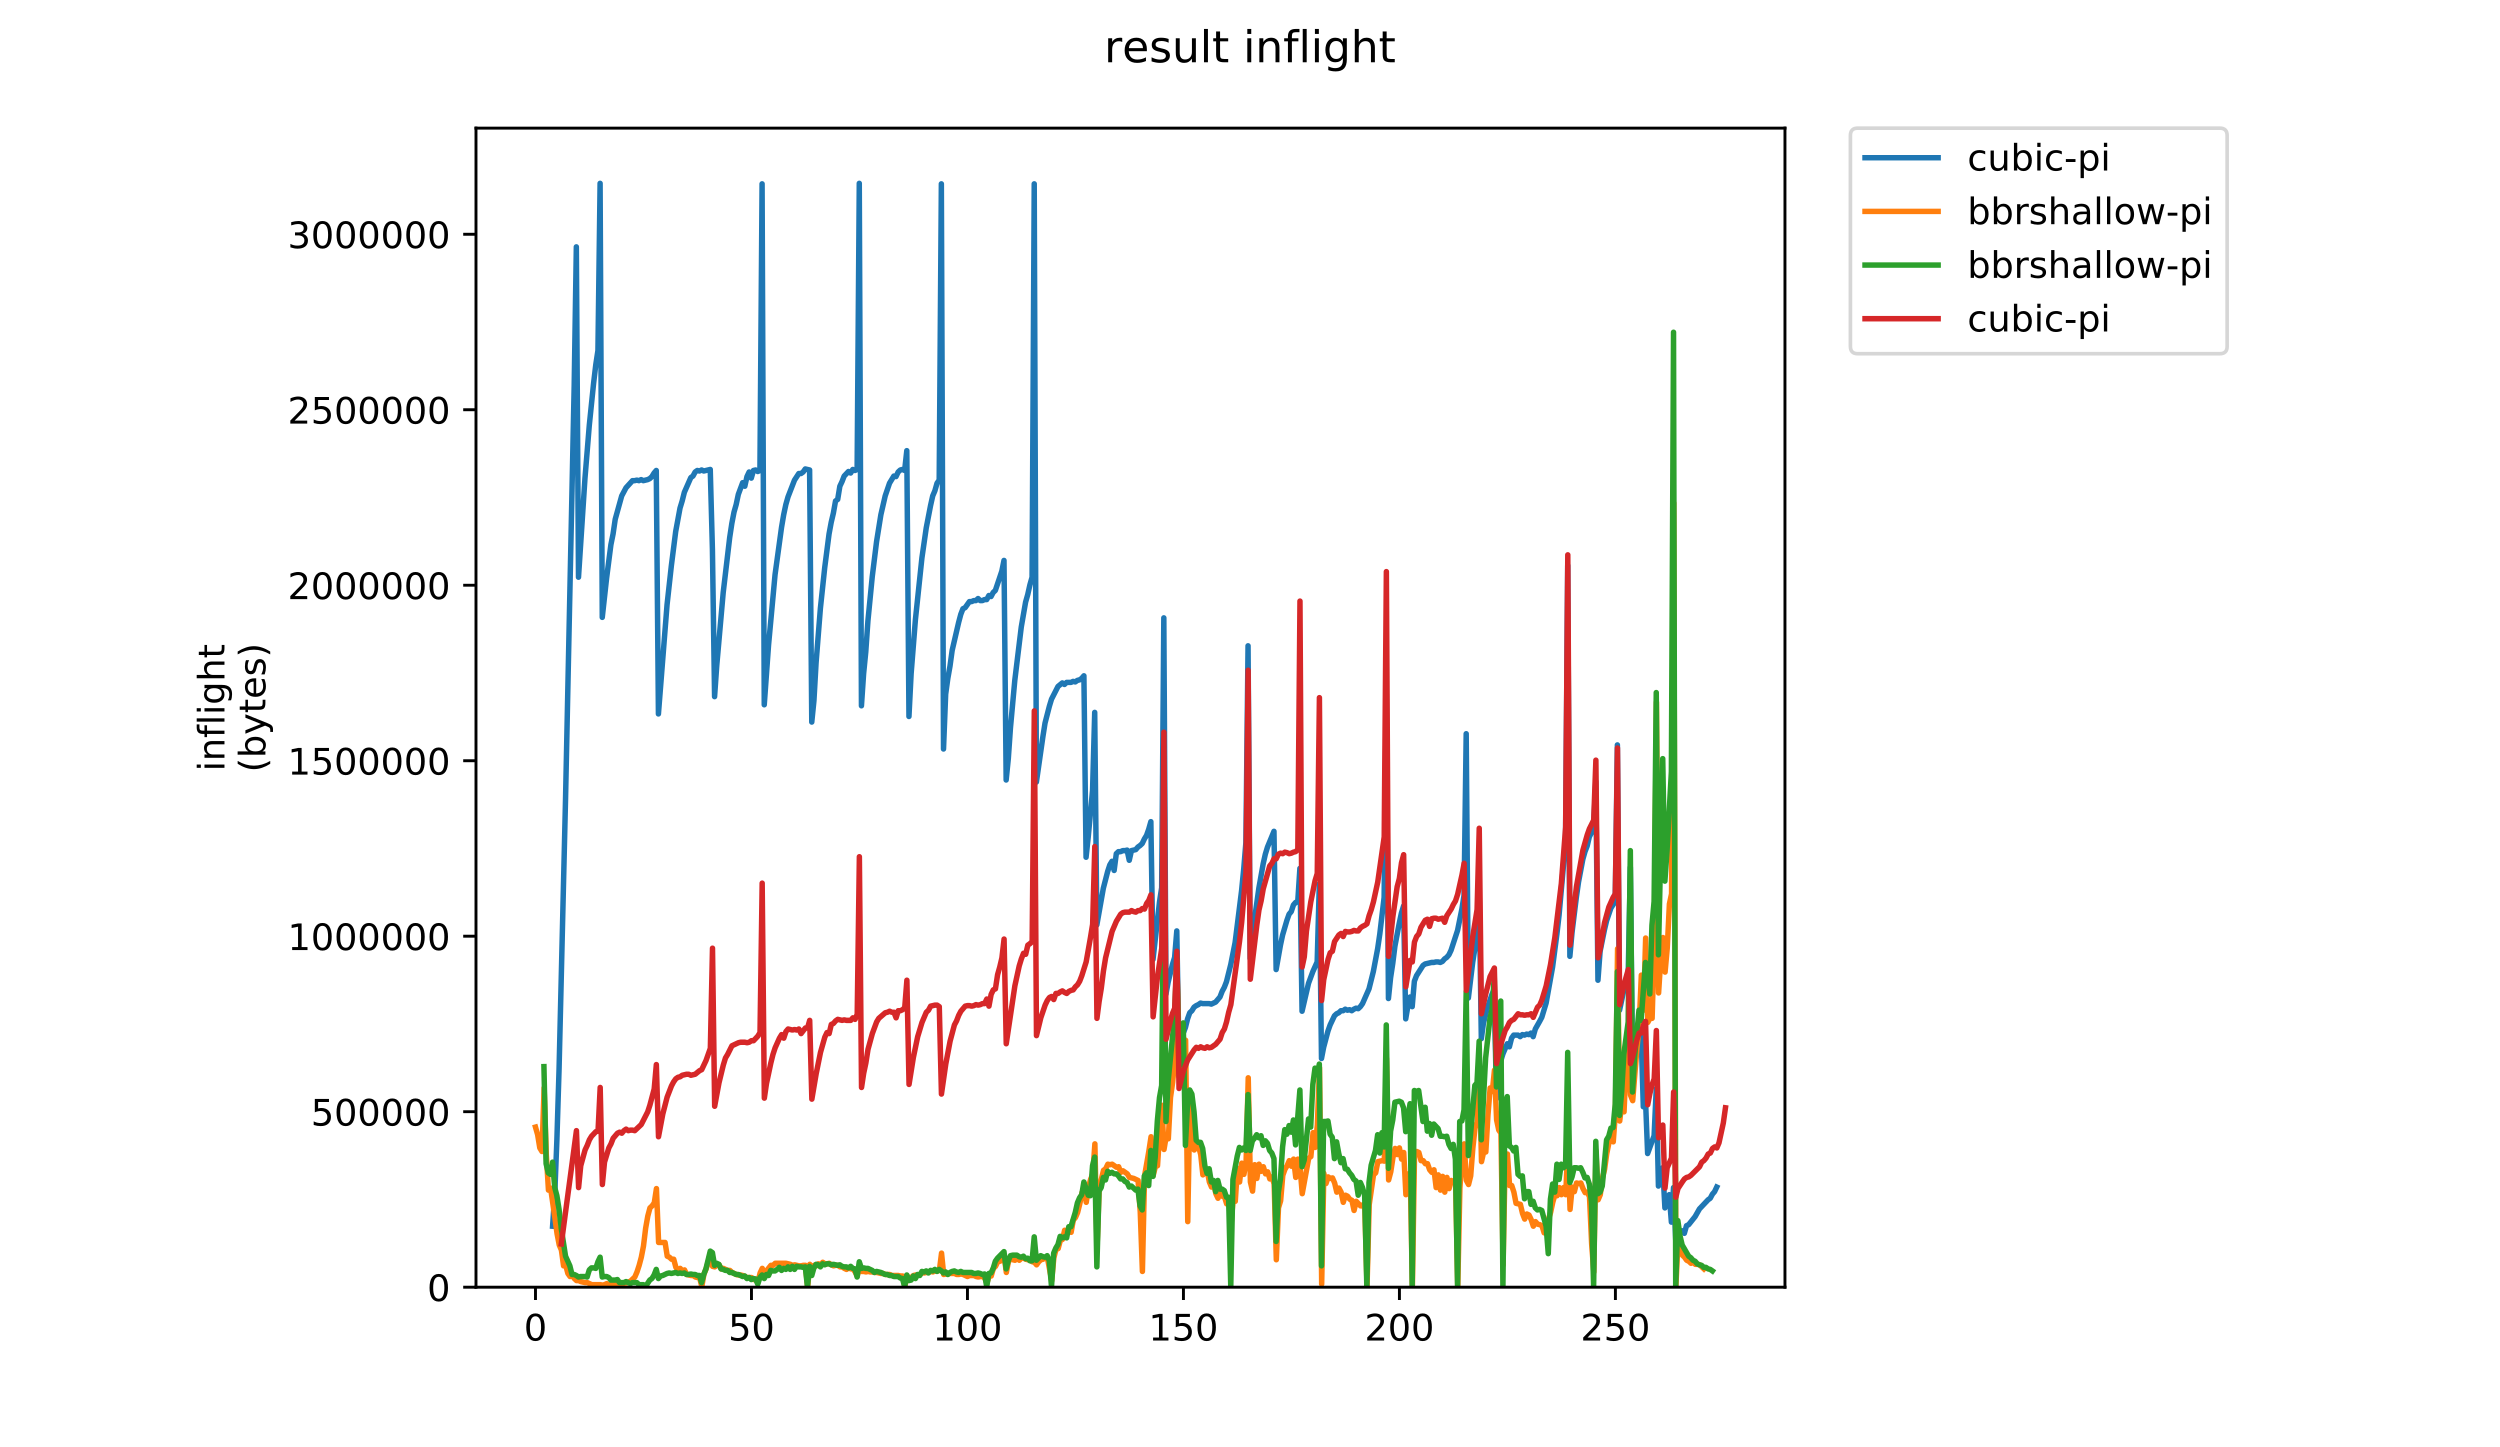 <?xml version="1.0" encoding="utf-8" standalone="no"?>
<!DOCTYPE svg PUBLIC "-//W3C//DTD SVG 1.1//EN"
  "http://www.w3.org/Graphics/SVG/1.1/DTD/svg11.dtd">
<!-- Created with matplotlib (https://matplotlib.org/) -->
<svg height="396pt" version="1.1" viewBox="0 0 684 396" width="684pt" xmlns="http://www.w3.org/2000/svg" xmlns:xlink="http://www.w3.org/1999/xlink">
 <defs>
  <style type="text/css">
*{stroke-linecap:butt;stroke-linejoin:round;}
  </style>
 </defs>
 <g id="figure_1">
  <g id="patch_1">
   <path d="M 0 396 
L 684 396 
L 684 0 
L 0 0 
z
" style="fill:#ffffff;"/>
  </g>
  <g id="axes_1">
   <g id="patch_2">
    <path d="M 130.23 352.174 
L 488.365 352.174 
L 488.365 35.062 
L 130.23 35.062 
z
" style="fill:#ffffff;"/>
   </g>
   <g id="matplotlib.axis_1">
    <g id="xtick_1">
     <g id="line2d_1">
      <defs>
       <path d="M 0 0 
L 0 3.5 
" id="mf04977cebd" style="stroke:#000000;stroke-width:0.8;"/>
      </defs>
      <g>
       <use style="stroke:#000000;stroke-width:0.8;" x="146.509" xlink:href="#mf04977cebd" y="352.174"/>
      </g>
     </g>
     <g id="text_1">
      <!-- 0 -->
      <defs>
       <path d="M 31.781 66.406 
Q 24.172 66.406 20.328 58.906 
Q 16.5 51.422 16.5 36.375 
Q 16.5 21.391 20.328 13.891 
Q 24.172 6.391 31.781 6.391 
Q 39.453 6.391 43.281 13.891 
Q 47.125 21.391 47.125 36.375 
Q 47.125 51.422 43.281 58.906 
Q 39.453 66.406 31.781 66.406 
z
M 31.781 74.219 
Q 44.047 74.219 50.516 64.516 
Q 56.984 54.828 56.984 36.375 
Q 56.984 17.969 50.516 8.266 
Q 44.047 -1.422 31.781 -1.422 
Q 19.531 -1.422 13.062 8.266 
Q 6.594 17.969 6.594 36.375 
Q 6.594 54.828 13.062 64.516 
Q 19.531 74.219 31.781 74.219 
z
" id="DejaVuSans-48"/>
      </defs>
      <g transform="translate(143.328 366.773)scale(0.1 -0.1)">
       <use xlink:href="#DejaVuSans-48"/>
      </g>
     </g>
    </g>
    <g id="xtick_2">
     <g id="line2d_2">
      <g>
       <use style="stroke:#000000;stroke-width:0.8;" x="205.602" xlink:href="#mf04977cebd" y="352.174"/>
      </g>
     </g>
     <g id="text_2">
      <!-- 50 -->
      <defs>
       <path d="M 10.797 72.906 
L 49.516 72.906 
L 49.516 64.594 
L 19.828 64.594 
L 19.828 46.734 
Q 21.969 47.469 24.109 47.828 
Q 26.266 48.188 28.422 48.188 
Q 40.625 48.188 47.75 41.5 
Q 54.891 34.812 54.891 23.391 
Q 54.891 11.625 47.562 5.094 
Q 40.234 -1.422 26.906 -1.422 
Q 22.312 -1.422 17.547 -0.641 
Q 12.797 0.141 7.719 1.703 
L 7.719 11.625 
Q 12.109 9.234 16.797 8.062 
Q 21.484 6.891 26.703 6.891 
Q 35.156 6.891 40.078 11.328 
Q 45.016 15.766 45.016 23.391 
Q 45.016 31 40.078 35.438 
Q 35.156 39.891 26.703 39.891 
Q 22.75 39.891 18.812 39.016 
Q 14.891 38.141 10.797 36.281 
z
" id="DejaVuSans-53"/>
      </defs>
      <g transform="translate(199.24 366.773)scale(0.1 -0.1)">
       <use xlink:href="#DejaVuSans-53"/>
       <use x="63.623" xlink:href="#DejaVuSans-48"/>
      </g>
     </g>
    </g>
    <g id="xtick_3">
     <g id="line2d_3">
      <g>
       <use style="stroke:#000000;stroke-width:0.8;" x="264.695" xlink:href="#mf04977cebd" y="352.174"/>
      </g>
     </g>
     <g id="text_3">
      <!-- 100 -->
      <defs>
       <path d="M 12.406 8.297 
L 28.516 8.297 
L 28.516 63.922 
L 10.984 60.406 
L 10.984 69.391 
L 28.422 72.906 
L 38.281 72.906 
L 38.281 8.297 
L 54.391 8.297 
L 54.391 0 
L 12.406 0 
z
" id="DejaVuSans-49"/>
      </defs>
      <g transform="translate(255.152 366.773)scale(0.1 -0.1)">
       <use xlink:href="#DejaVuSans-49"/>
       <use x="63.623" xlink:href="#DejaVuSans-48"/>
       <use x="127.246" xlink:href="#DejaVuSans-48"/>
      </g>
     </g>
    </g>
    <g id="xtick_4">
     <g id="line2d_4">
      <g>
       <use style="stroke:#000000;stroke-width:0.8;" x="323.789" xlink:href="#mf04977cebd" y="352.174"/>
      </g>
     </g>
     <g id="text_4">
      <!-- 150 -->
      <g transform="translate(314.245 366.773)scale(0.1 -0.1)">
       <use xlink:href="#DejaVuSans-49"/>
       <use x="63.623" xlink:href="#DejaVuSans-53"/>
       <use x="127.246" xlink:href="#DejaVuSans-48"/>
      </g>
     </g>
    </g>
    <g id="xtick_5">
     <g id="line2d_5">
      <g>
       <use style="stroke:#000000;stroke-width:0.8;" x="382.882" xlink:href="#mf04977cebd" y="352.174"/>
      </g>
     </g>
     <g id="text_5">
      <!-- 200 -->
      <defs>
       <path d="M 19.188 8.297 
L 53.609 8.297 
L 53.609 0 
L 7.328 0 
L 7.328 8.297 
Q 12.938 14.109 22.625 23.891 
Q 32.328 33.688 34.812 36.531 
Q 39.547 41.844 41.422 45.531 
Q 43.312 49.219 43.312 52.781 
Q 43.312 58.594 39.234 62.25 
Q 35.156 65.922 28.609 65.922 
Q 23.969 65.922 18.812 64.312 
Q 13.672 62.703 7.812 59.422 
L 7.812 69.391 
Q 13.766 71.781 18.938 73 
Q 24.125 74.219 28.422 74.219 
Q 39.75 74.219 46.484 68.547 
Q 53.219 62.891 53.219 53.422 
Q 53.219 48.922 51.531 44.891 
Q 49.859 40.875 45.406 35.406 
Q 44.188 33.984 37.641 27.219 
Q 31.109 20.453 19.188 8.297 
z
" id="DejaVuSans-50"/>
      </defs>
      <g transform="translate(373.338 366.773)scale(0.1 -0.1)">
       <use xlink:href="#DejaVuSans-50"/>
       <use x="63.623" xlink:href="#DejaVuSans-48"/>
       <use x="127.246" xlink:href="#DejaVuSans-48"/>
      </g>
     </g>
    </g>
    <g id="xtick_6">
     <g id="line2d_6">
      <g>
       <use style="stroke:#000000;stroke-width:0.8;" x="441.975" xlink:href="#mf04977cebd" y="352.174"/>
      </g>
     </g>
     <g id="text_6">
      <!-- 250 -->
      <g transform="translate(432.431 366.773)scale(0.1 -0.1)">
       <use xlink:href="#DejaVuSans-50"/>
       <use x="63.623" xlink:href="#DejaVuSans-53"/>
       <use x="127.246" xlink:href="#DejaVuSans-48"/>
      </g>
     </g>
    </g>
   </g>
   <g id="matplotlib.axis_2">
    <g id="ytick_1">
     <g id="line2d_7">
      <defs>
       <path d="M 0 0 
L -3.5 0 
" id="m990b696a05" style="stroke:#000000;stroke-width:0.8;"/>
      </defs>
      <g>
       <use style="stroke:#000000;stroke-width:0.8;" x="130.23" xlink:href="#m990b696a05" y="352.174"/>
      </g>
     </g>
     <g id="text_7">
      <!-- 0 -->
      <g transform="translate(116.868 355.973)scale(0.1 -0.1)">
       <use xlink:href="#DejaVuSans-48"/>
      </g>
     </g>
    </g>
    <g id="ytick_2">
     <g id="line2d_8">
      <g>
       <use style="stroke:#000000;stroke-width:0.8;" x="130.23" xlink:href="#m990b696a05" y="304.161"/>
      </g>
     </g>
     <g id="text_8">
      <!-- 500000 -->
      <g transform="translate(85.055 307.96)scale(0.1 -0.1)">
       <use xlink:href="#DejaVuSans-53"/>
       <use x="63.623" xlink:href="#DejaVuSans-48"/>
       <use x="127.246" xlink:href="#DejaVuSans-48"/>
       <use x="190.869" xlink:href="#DejaVuSans-48"/>
       <use x="254.492" xlink:href="#DejaVuSans-48"/>
       <use x="318.115" xlink:href="#DejaVuSans-48"/>
      </g>
     </g>
    </g>
    <g id="ytick_3">
     <g id="line2d_9">
      <g>
       <use style="stroke:#000000;stroke-width:0.8;" x="130.23" xlink:href="#m990b696a05" y="256.147"/>
      </g>
     </g>
     <g id="text_9">
      <!-- 1000000 -->
      <g transform="translate(78.693 259.946)scale(0.1 -0.1)">
       <use xlink:href="#DejaVuSans-49"/>
       <use x="63.623" xlink:href="#DejaVuSans-48"/>
       <use x="127.246" xlink:href="#DejaVuSans-48"/>
       <use x="190.869" xlink:href="#DejaVuSans-48"/>
       <use x="254.492" xlink:href="#DejaVuSans-48"/>
       <use x="318.115" xlink:href="#DejaVuSans-48"/>
       <use x="381.738" xlink:href="#DejaVuSans-48"/>
      </g>
     </g>
    </g>
    <g id="ytick_4">
     <g id="line2d_10">
      <g>
       <use style="stroke:#000000;stroke-width:0.8;" x="130.23" xlink:href="#m990b696a05" y="208.133"/>
      </g>
     </g>
     <g id="text_10">
      <!-- 1500000 -->
      <g transform="translate(78.693 211.932)scale(0.1 -0.1)">
       <use xlink:href="#DejaVuSans-49"/>
       <use x="63.623" xlink:href="#DejaVuSans-53"/>
       <use x="127.246" xlink:href="#DejaVuSans-48"/>
       <use x="190.869" xlink:href="#DejaVuSans-48"/>
       <use x="254.492" xlink:href="#DejaVuSans-48"/>
       <use x="318.115" xlink:href="#DejaVuSans-48"/>
       <use x="381.738" xlink:href="#DejaVuSans-48"/>
      </g>
     </g>
    </g>
    <g id="ytick_5">
     <g id="line2d_11">
      <g>
       <use style="stroke:#000000;stroke-width:0.8;" x="130.23" xlink:href="#m990b696a05" y="160.12"/>
      </g>
     </g>
     <g id="text_11">
      <!-- 2000000 -->
      <g transform="translate(78.693 163.919)scale(0.1 -0.1)">
       <use xlink:href="#DejaVuSans-50"/>
       <use x="63.623" xlink:href="#DejaVuSans-48"/>
       <use x="127.246" xlink:href="#DejaVuSans-48"/>
       <use x="190.869" xlink:href="#DejaVuSans-48"/>
       <use x="254.492" xlink:href="#DejaVuSans-48"/>
       <use x="318.115" xlink:href="#DejaVuSans-48"/>
       <use x="381.738" xlink:href="#DejaVuSans-48"/>
      </g>
     </g>
    </g>
    <g id="ytick_6">
     <g id="line2d_12">
      <g>
       <use style="stroke:#000000;stroke-width:0.8;" x="130.23" xlink:href="#m990b696a05" y="112.106"/>
      </g>
     </g>
     <g id="text_12">
      <!-- 2500000 -->
      <g transform="translate(78.693 115.905)scale(0.1 -0.1)">
       <use xlink:href="#DejaVuSans-50"/>
       <use x="63.623" xlink:href="#DejaVuSans-53"/>
       <use x="127.246" xlink:href="#DejaVuSans-48"/>
       <use x="190.869" xlink:href="#DejaVuSans-48"/>
       <use x="254.492" xlink:href="#DejaVuSans-48"/>
       <use x="318.115" xlink:href="#DejaVuSans-48"/>
       <use x="381.738" xlink:href="#DejaVuSans-48"/>
      </g>
     </g>
    </g>
    <g id="ytick_7">
     <g id="line2d_13">
      <g>
       <use style="stroke:#000000;stroke-width:0.8;" x="130.23" xlink:href="#m990b696a05" y="64.092"/>
      </g>
     </g>
     <g id="text_13">
      <!-- 3000000 -->
      <defs>
       <path d="M 40.578 39.312 
Q 47.656 37.797 51.625 33 
Q 55.609 28.219 55.609 21.188 
Q 55.609 10.406 48.188 4.484 
Q 40.766 -1.422 27.094 -1.422 
Q 22.516 -1.422 17.656 -0.516 
Q 12.797 0.391 7.625 2.203 
L 7.625 11.719 
Q 11.719 9.328 16.594 8.109 
Q 21.484 6.891 26.812 6.891 
Q 36.078 6.891 40.938 10.547 
Q 45.797 14.203 45.797 21.188 
Q 45.797 27.641 41.281 31.266 
Q 36.766 34.906 28.719 34.906 
L 20.219 34.906 
L 20.219 43.016 
L 29.109 43.016 
Q 36.375 43.016 40.234 45.922 
Q 44.094 48.828 44.094 54.297 
Q 44.094 59.906 40.109 62.906 
Q 36.141 65.922 28.719 65.922 
Q 24.656 65.922 20.016 65.031 
Q 15.375 64.156 9.812 62.312 
L 9.812 71.094 
Q 15.438 72.656 20.344 73.438 
Q 25.25 74.219 29.594 74.219 
Q 40.828 74.219 47.359 69.109 
Q 53.906 64.016 53.906 55.328 
Q 53.906 49.266 50.438 45.094 
Q 46.969 40.922 40.578 39.312 
z
" id="DejaVuSans-51"/>
      </defs>
      <g transform="translate(78.693 67.892)scale(0.1 -0.1)">
       <use xlink:href="#DejaVuSans-51"/>
       <use x="63.623" xlink:href="#DejaVuSans-48"/>
       <use x="127.246" xlink:href="#DejaVuSans-48"/>
       <use x="190.869" xlink:href="#DejaVuSans-48"/>
       <use x="254.492" xlink:href="#DejaVuSans-48"/>
       <use x="318.115" xlink:href="#DejaVuSans-48"/>
       <use x="381.738" xlink:href="#DejaVuSans-48"/>
      </g>
     </g>
    </g>
    <g id="text_14">
     <!-- inflight -->
     <defs>
      <path d="M 9.422 54.688 
L 18.406 54.688 
L 18.406 0 
L 9.422 0 
z
M 9.422 75.984 
L 18.406 75.984 
L 18.406 64.594 
L 9.422 64.594 
z
" id="DejaVuSans-105"/>
      <path d="M 54.891 33.016 
L 54.891 0 
L 45.906 0 
L 45.906 32.719 
Q 45.906 40.484 42.875 44.328 
Q 39.844 48.188 33.797 48.188 
Q 26.516 48.188 22.312 43.547 
Q 18.109 38.922 18.109 30.906 
L 18.109 0 
L 9.078 0 
L 9.078 54.688 
L 18.109 54.688 
L 18.109 46.188 
Q 21.344 51.125 25.703 53.562 
Q 30.078 56 35.797 56 
Q 45.219 56 50.047 50.172 
Q 54.891 44.344 54.891 33.016 
z
" id="DejaVuSans-110"/>
      <path d="M 37.109 75.984 
L 37.109 68.5 
L 28.516 68.5 
Q 23.688 68.5 21.797 66.547 
Q 19.922 64.594 19.922 59.516 
L 19.922 54.688 
L 34.719 54.688 
L 34.719 47.703 
L 19.922 47.703 
L 19.922 0 
L 10.891 0 
L 10.891 47.703 
L 2.297 47.703 
L 2.297 54.688 
L 10.891 54.688 
L 10.891 58.5 
Q 10.891 67.625 15.141 71.797 
Q 19.391 75.984 28.609 75.984 
z
" id="DejaVuSans-102"/>
      <path d="M 9.422 75.984 
L 18.406 75.984 
L 18.406 0 
L 9.422 0 
z
" id="DejaVuSans-108"/>
      <path d="M 45.406 27.984 
Q 45.406 37.75 41.375 43.109 
Q 37.359 48.484 30.078 48.484 
Q 22.859 48.484 18.828 43.109 
Q 14.797 37.75 14.797 27.984 
Q 14.797 18.266 18.828 12.891 
Q 22.859 7.516 30.078 7.516 
Q 37.359 7.516 41.375 12.891 
Q 45.406 18.266 45.406 27.984 
z
M 54.391 6.781 
Q 54.391 -7.172 48.188 -13.984 
Q 42 -20.797 29.203 -20.797 
Q 24.469 -20.797 20.266 -20.094 
Q 16.062 -19.391 12.109 -17.922 
L 12.109 -9.188 
Q 16.062 -11.328 19.922 -12.344 
Q 23.781 -13.375 27.781 -13.375 
Q 36.625 -13.375 41.016 -8.766 
Q 45.406 -4.156 45.406 5.172 
L 45.406 9.625 
Q 42.625 4.781 38.281 2.391 
Q 33.938 0 27.875 0 
Q 17.828 0 11.672 7.656 
Q 5.516 15.328 5.516 27.984 
Q 5.516 40.672 11.672 48.328 
Q 17.828 56 27.875 56 
Q 33.938 56 38.281 53.609 
Q 42.625 51.219 45.406 46.391 
L 45.406 54.688 
L 54.391 54.688 
z
" id="DejaVuSans-103"/>
      <path d="M 54.891 33.016 
L 54.891 0 
L 45.906 0 
L 45.906 32.719 
Q 45.906 40.484 42.875 44.328 
Q 39.844 48.188 33.797 48.188 
Q 26.516 48.188 22.312 43.547 
Q 18.109 38.922 18.109 30.906 
L 18.109 0 
L 9.078 0 
L 9.078 75.984 
L 18.109 75.984 
L 18.109 46.188 
Q 21.344 51.125 25.703 53.562 
Q 30.078 56 35.797 56 
Q 45.219 56 50.047 50.172 
Q 54.891 44.344 54.891 33.016 
z
" id="DejaVuSans-104"/>
      <path d="M 18.312 70.219 
L 18.312 54.688 
L 36.812 54.688 
L 36.812 47.703 
L 18.312 47.703 
L 18.312 18.016 
Q 18.312 11.328 20.141 9.422 
Q 21.969 7.516 27.594 7.516 
L 36.812 7.516 
L 36.812 0 
L 27.594 0 
Q 17.188 0 13.234 3.875 
Q 9.281 7.766 9.281 18.016 
L 9.281 47.703 
L 2.688 47.703 
L 2.688 54.688 
L 9.281 54.688 
L 9.281 70.219 
z
" id="DejaVuSans-116"/>
     </defs>
     <g transform="translate(61.415 211.018)rotate(-90)scale(0.1 -0.1)">
      <use xlink:href="#DejaVuSans-105"/>
      <use x="27.783" xlink:href="#DejaVuSans-110"/>
      <use x="91.162" xlink:href="#DejaVuSans-102"/>
      <use x="126.367" xlink:href="#DejaVuSans-108"/>
      <use x="154.15" xlink:href="#DejaVuSans-105"/>
      <use x="181.934" xlink:href="#DejaVuSans-103"/>
      <use x="245.41" xlink:href="#DejaVuSans-104"/>
      <use x="308.789" xlink:href="#DejaVuSans-116"/>
     </g>
     <!-- (bytes) -->
     <defs>
      <path d="M 31 75.875 
Q 24.469 64.656 21.281 53.656 
Q 18.109 42.672 18.109 31.391 
Q 18.109 20.125 21.312 9.062 
Q 24.516 -2 31 -13.188 
L 23.188 -13.188 
Q 15.875 -1.703 12.234 9.375 
Q 8.594 20.453 8.594 31.391 
Q 8.594 42.281 12.203 53.312 
Q 15.828 64.359 23.188 75.875 
z
" id="DejaVuSans-40"/>
      <path d="M 48.688 27.297 
Q 48.688 37.203 44.609 42.844 
Q 40.531 48.484 33.406 48.484 
Q 26.266 48.484 22.188 42.844 
Q 18.109 37.203 18.109 27.297 
Q 18.109 17.391 22.188 11.75 
Q 26.266 6.109 33.406 6.109 
Q 40.531 6.109 44.609 11.75 
Q 48.688 17.391 48.688 27.297 
z
M 18.109 46.391 
Q 20.953 51.266 25.266 53.625 
Q 29.594 56 35.594 56 
Q 45.562 56 51.781 48.094 
Q 58.016 40.188 58.016 27.297 
Q 58.016 14.406 51.781 6.484 
Q 45.562 -1.422 35.594 -1.422 
Q 29.594 -1.422 25.266 0.953 
Q 20.953 3.328 18.109 8.203 
L 18.109 0 
L 9.078 0 
L 9.078 75.984 
L 18.109 75.984 
z
" id="DejaVuSans-98"/>
      <path d="M 32.172 -5.078 
Q 28.375 -14.844 24.75 -17.812 
Q 21.141 -20.797 15.094 -20.797 
L 7.906 -20.797 
L 7.906 -13.281 
L 13.188 -13.281 
Q 16.891 -13.281 18.938 -11.516 
Q 21 -9.766 23.484 -3.219 
L 25.094 0.875 
L 2.984 54.688 
L 12.5 54.688 
L 29.594 11.922 
L 46.688 54.688 
L 56.203 54.688 
z
" id="DejaVuSans-121"/>
      <path d="M 56.203 29.594 
L 56.203 25.203 
L 14.891 25.203 
Q 15.484 15.922 20.484 11.062 
Q 25.484 6.203 34.422 6.203 
Q 39.594 6.203 44.453 7.469 
Q 49.312 8.734 54.109 11.281 
L 54.109 2.781 
Q 49.266 0.734 44.188 -0.344 
Q 39.109 -1.422 33.891 -1.422 
Q 20.797 -1.422 13.156 6.188 
Q 5.516 13.812 5.516 26.812 
Q 5.516 40.234 12.766 48.109 
Q 20.016 56 32.328 56 
Q 43.359 56 49.781 48.891 
Q 56.203 41.797 56.203 29.594 
z
M 47.219 32.234 
Q 47.125 39.594 43.094 43.984 
Q 39.062 48.391 32.422 48.391 
Q 24.906 48.391 20.391 44.141 
Q 15.875 39.891 15.188 32.172 
z
" id="DejaVuSans-101"/>
      <path d="M 44.281 53.078 
L 44.281 44.578 
Q 40.484 46.531 36.375 47.5 
Q 32.281 48.484 27.875 48.484 
Q 21.188 48.484 17.844 46.438 
Q 14.5 44.391 14.5 40.281 
Q 14.5 37.156 16.891 35.375 
Q 19.281 33.594 26.516 31.984 
L 29.594 31.297 
Q 39.156 29.25 43.188 25.516 
Q 47.219 21.781 47.219 15.094 
Q 47.219 7.469 41.188 3.016 
Q 35.156 -1.422 24.609 -1.422 
Q 20.219 -1.422 15.453 -0.562 
Q 10.688 0.297 5.422 2 
L 5.422 11.281 
Q 10.406 8.688 15.234 7.391 
Q 20.062 6.109 24.812 6.109 
Q 31.156 6.109 34.562 8.281 
Q 37.984 10.453 37.984 14.406 
Q 37.984 18.062 35.516 20.016 
Q 33.062 21.969 24.703 23.781 
L 21.578 24.516 
Q 13.234 26.266 9.516 29.906 
Q 5.812 33.547 5.812 39.891 
Q 5.812 47.609 11.281 51.797 
Q 16.75 56 26.812 56 
Q 31.781 56 36.172 55.266 
Q 40.578 54.547 44.281 53.078 
z
" id="DejaVuSans-115"/>
      <path d="M 8.016 75.875 
L 15.828 75.875 
Q 23.141 64.359 26.781 53.312 
Q 30.422 42.281 30.422 31.391 
Q 30.422 20.453 26.781 9.375 
Q 23.141 -1.703 15.828 -13.188 
L 8.016 -13.188 
Q 14.5 -2 17.703 9.062 
Q 20.906 20.125 20.906 31.391 
Q 20.906 42.672 17.703 53.656 
Q 14.5 64.656 8.016 75.875 
z
" id="DejaVuSans-41"/>
     </defs>
     <g transform="translate(72.613 211.295)rotate(-90)scale(0.1 -0.1)">
      <use xlink:href="#DejaVuSans-40"/>
      <use x="39.014" xlink:href="#DejaVuSans-98"/>
      <use x="102.49" xlink:href="#DejaVuSans-121"/>
      <use x="161.67" xlink:href="#DejaVuSans-116"/>
      <use x="200.879" xlink:href="#DejaVuSans-101"/>
      <use x="262.402" xlink:href="#DejaVuSans-115"/>
      <use x="314.502" xlink:href="#DejaVuSans-41"/>
     </g>
    </g>
   </g>
   <g id="line2d_14">
    <path clip-path="url(#pbfa196059f)" d="M 151.187 335.488 
L 151.778 326.868 
L 152.369 311.711 
L 152.96 292.523 
L 154.732 218.55 
L 157.096 105.643 
L 157.687 67.544 
L 158.278 157.925 
L 160.051 130.811 
L 161.233 116.35 
L 162.415 104.809 
L 163.005 99.803 
L 163.596 95.91 
L 164.187 50.163 
L 164.778 168.91 
L 165.96 158.203 
L 167.142 149.026 
L 167.733 146.106 
L 168.324 142.073 
L 170.097 135.677 
L 171.279 133.452 
L 173.051 131.506 
L 173.642 131.506 
L 174.233 131.367 
L 174.824 131.506 
L 175.415 131.228 
L 176.006 131.506 
L 177.188 131.228 
L 177.779 130.95 
L 178.37 130.393 
L 178.961 129.42 
L 179.552 128.725 
L 180.143 195.329 
L 182.506 165.433 
L 183.688 154.727 
L 184.87 145.411 
L 186.052 139.014 
L 186.643 137.068 
L 187.234 134.704 
L 189.006 130.672 
L 189.597 130.254 
L 190.188 129.142 
L 190.779 128.725 
L 191.37 128.864 
L 191.961 128.586 
L 192.552 128.864 
L 194.325 128.447 
L 194.916 150.277 
L 195.507 190.601 
L 196.098 182.119 
L 197.87 162.096 
L 199.643 147.079 
L 200.234 143.186 
L 200.825 140.127 
L 201.416 138.041 
L 202.007 135.26 
L 203.189 132.062 
L 203.78 133.035 
L 204.371 130.393 
L 204.962 129.142 
L 205.553 130.811 
L 206.143 128.725 
L 206.734 128.586 
L 207.325 129.003 
L 207.916 128.725 
L 208.507 50.302 
L 209.098 192.826 
L 210.28 176.418 
L 212.053 157.23 
L 213.826 144.298 
L 214.417 140.822 
L 215.007 138.041 
L 215.598 135.955 
L 216.78 132.896 
L 217.371 131.367 
L 218.553 129.559 
L 219.144 129.559 
L 219.735 129.142 
L 220.326 128.308 
L 221.508 128.586 
L 222.099 197.553 
L 222.69 191.713 
L 223.281 181.285 
L 224.462 166.407 
L 225.644 155.283 
L 226.826 146.106 
L 227.417 142.908 
L 228.008 140.405 
L 228.599 137.068 
L 229.19 136.651 
L 229.781 133.035 
L 230.372 131.784 
L 230.963 130.254 
L 232.144 129.003 
L 232.735 129.42 
L 233.326 128.447 
L 233.917 128.725 
L 234.508 128.447 
L 235.099 50.163 
L 235.69 193.104 
L 236.281 184.344 
L 236.872 178.365 
L 237.463 169.883 
L 238.645 157.786 
L 239.827 148.192 
L 241.008 140.822 
L 242.19 135.677 
L 243.372 132.201 
L 244.554 130.254 
L 245.145 130.393 
L 245.736 129.142 
L 246.327 128.586 
L 246.918 128.447 
L 247.509 128.725 
L 248.1 123.302 
L 248.691 196.024 
L 249.282 184.344 
L 250.463 169.466 
L 252.236 152.641 
L 253.418 144.437 
L 254.6 138.319 
L 255.191 135.677 
L 255.782 134.287 
L 256.373 132.201 
L 256.964 131.367 
L 257.555 50.302 
L 258.145 204.923 
L 258.736 189.906 
L 259.327 185.595 
L 259.918 182.258 
L 260.509 177.948 
L 262.282 170.3 
L 262.873 168.075 
L 263.464 166.546 
L 264.055 166.268 
L 265.237 164.599 
L 265.828 164.599 
L 266.419 164.321 
L 267.009 164.321 
L 267.6 163.765 
L 268.191 164.321 
L 268.782 164.321 
L 269.373 164.043 
L 269.964 164.043 
L 270.555 162.931 
L 271.146 163.209 
L 271.737 162.096 
L 272.328 161.54 
L 274.101 156.256 
L 274.692 153.336 
L 275.283 213.405 
L 275.873 207.565 
L 276.464 199.083 
L 277.646 186.151 
L 279.419 171.551 
L 280.601 164.738 
L 281.192 162.652 
L 281.783 160.011 
L 282.374 157.925 
L 282.965 50.302 
L 283.556 213.961 
L 285.328 201.586 
L 285.919 197.831 
L 287.101 193.243 
L 287.692 191.296 
L 289.465 187.82 
L 290.647 186.847 
L 291.238 187.264 
L 291.829 186.708 
L 293.01 186.708 
L 293.601 186.43 
L 294.192 186.569 
L 294.783 186.151 
L 295.374 186.012 
L 295.965 185.595 
L 296.556 184.9 
L 297.147 234.54 
L 297.738 228.978 
L 298.92 216.325 
L 299.511 194.911 
L 300.102 253.033 
L 301.874 243.022 
L 303.056 238.433 
L 303.647 236.626 
L 304.238 235.652 
L 304.829 238.155 
L 305.42 233.567 
L 306.011 233.01 
L 306.602 233.01 
L 307.193 232.732 
L 307.784 232.732 
L 308.375 232.593 
L 308.966 235.374 
L 309.557 232.732 
L 310.738 232.454 
L 311.329 231.759 
L 311.92 231.342 
L 312.511 230.786 
L 313.102 229.534 
L 313.693 228.561 
L 314.284 226.892 
L 314.875 224.807 
L 315.466 262.489 
L 317.239 246.776 
L 317.83 242.883 
L 318.421 169.049 
L 319.011 271.944 
L 319.602 268.746 
L 320.784 263.879 
L 321.375 261.932 
L 321.966 254.702 
L 322.557 287.656 
L 323.148 284.736 
L 323.739 282.65 
L 324.33 281.121 
L 324.921 278.757 
L 325.512 277.089 
L 326.103 276.532 
L 326.694 275.559 
L 327.285 275.142 
L 327.875 274.864 
L 328.466 274.447 
L 329.057 274.586 
L 330.83 274.586 
L 331.421 274.725 
L 332.603 274.169 
L 333.785 272.778 
L 334.376 271.249 
L 334.967 270.136 
L 335.558 268.607 
L 336.739 263.879 
L 337.921 257.9 
L 339.694 243.717 
L 340.285 237.738 
L 340.876 230.508 
L 341.467 176.696 
L 342.058 262.21 
L 343.24 251.504 
L 344.422 243.022 
L 345.603 236.348 
L 346.194 233.706 
L 346.785 231.759 
L 348.558 227.449 
L 349.149 265.269 
L 350.331 258.595 
L 350.922 255.814 
L 352.104 251.782 
L 352.695 250.113 
L 353.286 249.418 
L 353.876 247.61 
L 354.467 246.915 
L 355.058 246.776 
L 355.649 237.599 
L 356.24 276.671 
L 358.013 269.024 
L 359.195 265.826 
L 360.377 263.184 
L 360.968 241.77 
L 361.559 289.603 
L 362.149 286.544 
L 363.331 282.094 
L 363.922 280.426 
L 365.104 277.923 
L 365.695 277.367 
L 366.286 277.089 
L 366.877 276.532 
L 367.468 276.532 
L 368.059 276.115 
L 368.65 276.393 
L 369.241 276.254 
L 369.832 276.532 
L 370.423 276.115 
L 371.013 275.837 
L 371.604 275.976 
L 372.195 275.42 
L 372.786 274.586 
L 374.559 270.553 
L 375.741 265.826 
L 376.923 259.569 
L 377.514 255.536 
L 378.696 245.525 
L 379.287 189.906 
L 379.877 273.195 
L 380.468 267.494 
L 381.059 263.601 
L 381.65 258.873 
L 382.832 252.616 
L 383.423 249.835 
L 384.014 247.889 
L 384.605 278.757 
L 385.196 275.281 
L 385.787 272.778 
L 386.378 275.42 
L 386.969 268.468 
L 387.56 266.938 
L 389.332 264.157 
L 389.923 263.74 
L 391.696 263.323 
L 392.287 263.323 
L 392.878 263.184 
L 393.469 263.184 
L 394.06 263.323 
L 394.651 263.045 
L 395.242 262.349 
L 395.833 261.932 
L 396.424 261.237 
L 397.014 259.986 
L 398.787 254.563 
L 399.969 248.723 
L 400.56 244.969 
L 401.151 200.751 
L 401.742 273.056 
L 402.924 263.323 
L 403.515 259.569 
L 404.106 257.066 
L 404.697 243.439 
L 405.288 284.18 
L 405.878 279.869 
L 407.06 275.42 
L 408.242 271.944 
L 408.833 270.831 
L 409.424 300.588 
L 410.015 293.357 
L 410.606 290.298 
L 411.197 288.351 
L 412.379 285.57 
L 412.97 286.405 
L 413.561 284.041 
L 414.151 283.207 
L 415.333 283.207 
L 415.924 283.624 
L 416.515 283.068 
L 417.106 283.207 
L 417.697 282.929 
L 418.288 283.068 
L 418.879 282.65 
L 419.47 283.624 
L 420.061 281.538 
L 421.243 279.452 
L 421.834 278.34 
L 423.015 274.447 
L 424.788 264.574 
L 425.97 255.536 
L 426.561 250.391 
L 427.743 237.043 
L 428.334 229.673 
L 428.925 154.727 
L 429.516 261.654 
L 430.107 255.119 
L 431.289 245.525 
L 431.879 241.353 
L 433.061 235.096 
L 433.652 233.01 
L 434.243 231.481 
L 434.834 228.978 
L 436.016 226.614 
L 436.607 213.822 
L 437.198 268.189 
L 437.789 260.264 
L 438.971 254.424 
L 439.562 251.921 
L 440.743 248.445 
L 441.925 246.637 
L 442.516 203.811 
L 443.107 276.393 
L 444.289 270.831 
L 445.471 266.66 
L 446.062 237.321 
L 446.653 290.437 
L 447.835 285.57 
L 448.426 283.902 
L 449.016 283.068 
L 449.607 302.812 
L 450.198 300.588 
L 450.789 315.605 
L 452.562 310.738 
L 453.153 297.807 
L 453.744 324.504 
L 454.335 320.888 
L 454.926 319.498 
L 455.517 330.483 
L 456.108 327.841 
L 456.699 326.868 
L 457.29 334.376 
L 457.88 324.921 
L 458.471 339.243 
L 459.062 337.713 
L 459.653 337.296 
L 460.244 336.74 
L 460.835 337.435 
L 461.426 335.349 
L 462.017 335.071 
L 463.79 332.847 
L 464.972 330.761 
L 466.153 329.509 
L 467.335 328.258 
L 467.926 327.841 
L 468.517 326.728 
L 469.108 326.033 
L 469.699 324.782 
L 469.699 324.782 
" style="fill:none;stroke:#1f77b4;stroke-linecap:square;stroke-width:1.5;"/>
   </g>
   <g id="line2d_15">
    <path clip-path="url(#pbfa196059f)" d="M 146.509 308.374 
L 147.1 310.46 
L 147.691 314.075 
L 148.282 315.048 
L 148.873 297.668 
L 149.464 315.883 
L 150.055 325.616 
L 150.646 325.06 
L 151.827 333.264 
L 152.418 337.574 
L 153.009 340.633 
L 153.6 342.024 
L 154.191 346.334 
L 154.782 346.195 
L 155.373 348.42 
L 155.964 349.254 
L 156.555 348.976 
L 157.146 349.81 
L 157.737 350.367 
L 158.328 350.367 
L 158.919 350.645 
L 160.1 350.923 
L 160.691 350.923 
L 161.873 351.479 
L 164.237 351.479 
L 164.828 351.618 
L 165.419 351.479 
L 166.01 351.201 
L 166.601 351.479 
L 167.192 351.201 
L 167.783 351.201 
L 168.374 351.479 
L 168.964 351.201 
L 169.555 351.201 
L 170.146 351.757 
L 170.737 351.062 
L 171.328 351.062 
L 172.51 350.506 
L 173.692 349.393 
L 174.283 348.003 
L 174.874 346.195 
L 175.465 343.97 
L 176.056 340.911 
L 176.647 336.045 
L 177.237 332.708 
L 177.828 330.483 
L 178.419 329.927 
L 179.01 329.092 
L 179.601 325.199 
L 180.192 339.938 
L 181.965 339.938 
L 182.556 343.692 
L 183.147 343.97 
L 183.738 344.527 
L 184.329 344.527 
L 184.92 346.751 
L 185.511 347.586 
L 186.101 347.029 
L 186.692 347.725 
L 187.283 347.447 
L 187.874 348.698 
L 189.056 348.976 
L 189.647 348.976 
L 190.238 349.393 
L 190.829 349.532 
L 191.42 349.532 
L 192.011 352.035 
L 192.602 348.559 
L 193.193 347.168 
L 193.784 345.222 
L 194.375 342.858 
L 194.965 346.473 
L 195.556 346.612 
L 196.147 346.056 
L 196.738 346.056 
L 197.329 347.168 
L 197.92 347.029 
L 199.102 347.586 
L 199.693 347.586 
L 200.284 348.142 
L 201.466 348.698 
L 202.057 348.837 
L 202.648 348.837 
L 203.238 348.976 
L 204.42 349.532 
L 205.602 349.532 
L 206.193 350.088 
L 206.784 349.949 
L 207.375 350.784 
L 207.966 348.281 
L 208.557 347.029 
L 209.148 348.42 
L 210.921 346.195 
L 211.512 346.195 
L 212.102 345.639 
L 215.057 345.639 
L 216.239 345.917 
L 216.83 346.195 
L 217.421 346.056 
L 218.603 346.334 
L 219.194 346.334 
L 219.785 346.195 
L 220.376 346.195 
L 220.966 352.174 
L 221.557 345.917 
L 222.148 347.586 
L 222.739 346.195 
L 223.33 346.334 
L 223.921 345.778 
L 224.512 346.056 
L 225.103 345.361 
L 225.694 345.778 
L 226.285 345.778 
L 226.876 345.639 
L 227.467 346.056 
L 228.058 346.334 
L 228.649 346.195 
L 229.239 346.195 
L 229.83 346.612 
L 230.421 346.612 
L 231.012 347.029 
L 231.603 347.308 
L 232.194 346.89 
L 232.785 347.168 
L 233.376 347.168 
L 233.967 348.003 
L 234.558 349.115 
L 235.149 346.612 
L 235.74 347.864 
L 236.331 347.864 
L 236.922 348.003 
L 237.513 347.864 
L 238.103 348.003 
L 238.694 348.003 
L 239.285 348.142 
L 239.876 348.142 
L 241.058 348.42 
L 241.649 348.42 
L 242.24 348.698 
L 243.422 348.698 
L 244.013 348.976 
L 245.786 348.976 
L 246.376 349.115 
L 246.967 349.115 
L 247.558 352.035 
L 248.149 349.115 
L 248.74 349.671 
L 249.331 349.532 
L 249.922 348.976 
L 250.513 348.837 
L 251.104 348.976 
L 251.695 348.698 
L 252.286 348.281 
L 252.877 348.281 
L 254.65 347.864 
L 255.24 348.003 
L 255.831 347.725 
L 256.422 347.725 
L 257.013 347.586 
L 257.604 342.858 
L 258.195 348.698 
L 259.377 348.42 
L 261.15 348.42 
L 261.741 348.698 
L 262.332 348.698 
L 262.923 348.559 
L 263.514 348.698 
L 264.695 349.254 
L 265.286 348.976 
L 266.468 348.976 
L 267.059 349.254 
L 267.65 349.393 
L 268.241 349.254 
L 268.832 349.254 
L 269.423 349.671 
L 270.014 351.062 
L 270.605 349.115 
L 271.196 349.115 
L 271.787 347.029 
L 272.377 346.473 
L 272.968 345.222 
L 273.559 345.083 
L 274.15 344.805 
L 274.741 343.692 
L 275.332 348.142 
L 275.923 345.083 
L 276.514 344.527 
L 277.696 344.805 
L 278.287 344.248 
L 278.878 344.805 
L 279.469 344.248 
L 280.06 344.248 
L 280.651 344.527 
L 281.241 344.666 
L 281.832 344.666 
L 282.423 345.222 
L 283.014 345.361 
L 283.605 346.056 
L 284.196 345.222 
L 284.787 344.666 
L 285.378 344.527 
L 285.969 344.109 
L 286.56 344.109 
L 287.742 350.367 
L 288.333 344.109 
L 288.924 341.885 
L 289.515 341.607 
L 290.105 339.382 
L 290.696 339.104 
L 291.287 336.601 
L 291.878 336.879 
L 292.469 336.601 
L 293.06 337.157 
L 293.651 333.82 
L 294.242 333.125 
L 294.833 331.734 
L 295.424 329.37 
L 296.015 326.45 
L 296.606 324.921 
L 297.197 328.953 
L 297.788 324.921 
L 298.378 322.696 
L 298.969 321.306 
L 299.56 312.963 
L 300.151 341.328 
L 300.742 325.06 
L 301.924 320.193 
L 302.515 319.776 
L 303.106 318.525 
L 303.697 318.664 
L 304.288 318.525 
L 305.47 319.359 
L 306.061 319.22 
L 306.652 320.749 
L 307.242 320.332 
L 308.424 321.167 
L 309.015 322.14 
L 310.197 322.418 
L 311.379 322.974 
L 311.97 331.595 
L 312.561 347.864 
L 313.152 321.723 
L 314.334 314.909 
L 314.925 311.016 
L 315.516 321.584 
L 316.106 319.22 
L 316.697 318.942 
L 317.288 309.765 
L 317.879 302.395 
L 318.47 314.492 
L 319.061 311.016 
L 319.652 311.572 
L 320.243 300.309 
L 320.834 296.138 
L 321.425 289.603 
L 322.016 262.906 
L 322.607 294.609 
L 323.198 289.047 
L 323.789 285.57 
L 324.379 284.597 
L 324.97 334.237 
L 325.561 301.005 
L 326.152 300.866 
L 326.743 314.631 
L 327.334 313.519 
L 327.925 313.658 
L 328.516 315.883 
L 329.107 321.445 
L 329.698 320.054 
L 330.289 320.332 
L 330.88 323.391 
L 331.471 324.782 
L 332.062 323.53 
L 332.653 326.589 
L 333.243 327.841 
L 333.834 325.616 
L 334.425 327.285 
L 335.016 327.424 
L 335.607 329.37 
L 336.198 327.98 
L 336.789 335.488 
L 337.38 328.258 
L 337.971 328.675 
L 338.562 319.637 
L 339.153 323.391 
L 339.744 318.247 
L 340.335 321.306 
L 340.926 318.108 
L 341.517 294.887 
L 342.107 323.391 
L 342.698 325.894 
L 343.289 318.664 
L 343.88 322.418 
L 344.471 318.525 
L 345.062 320.471 
L 345.653 319.22 
L 346.244 321.167 
L 346.835 320.61 
L 347.426 322.557 
L 348.017 322.001 
L 348.608 323.948 
L 349.199 344.666 
L 349.79 330.483 
L 350.38 328.536 
L 350.971 321.584 
L 351.562 319.915 
L 352.153 318.942 
L 352.744 317.551 
L 353.335 319.081 
L 353.926 317.134 
L 354.517 322.14 
L 355.108 317.134 
L 355.699 319.498 
L 356.29 326.589 
L 358.063 316.856 
L 358.654 316.439 
L 359.244 309.904 
L 359.835 313.936 
L 360.426 307.818 
L 361.017 292.106 
L 361.608 351.34 
L 362.199 321.028 
L 362.79 323.808 
L 363.381 322.001 
L 363.972 322.418 
L 364.563 322.279 
L 365.154 323.669 
L 365.745 326.172 
L 366.336 325.06 
L 366.927 326.172 
L 367.518 328.953 
L 368.108 327.007 
L 368.699 327.285 
L 369.29 328.119 
L 369.881 328.397 
L 370.472 331.178 
L 371.063 328.675 
L 372.245 329.927 
L 372.836 329.648 
L 373.427 330.761 
L 374.018 352.035 
L 374.609 329.648 
L 375.791 321.445 
L 376.381 320.888 
L 376.972 317.829 
L 378.154 317.551 
L 378.745 317.69 
L 379.336 289.603 
L 379.927 322.835 
L 380.518 320.61 
L 381.109 316.717 
L 381.7 314.214 
L 382.291 315.883 
L 382.882 314.075 
L 383.473 317.134 
L 384.064 315.327 
L 384.655 326.868 
L 385.245 321.306 
L 385.836 320.888 
L 386.427 352.035 
L 387.018 315.327 
L 387.609 315.048 
L 388.2 315.327 
L 388.791 317.551 
L 389.382 317.551 
L 389.973 318.386 
L 390.564 318.386 
L 391.155 320.054 
L 391.746 320.749 
L 392.337 320.054 
L 392.928 324.921 
L 393.519 321.445 
L 394.109 325.616 
L 394.7 321.862 
L 395.291 326.172 
L 395.882 322.14 
L 396.473 325.199 
L 397.064 322.974 
L 397.655 323.391 
L 398.246 323.252 
L 398.837 352.035 
L 399.428 325.06 
L 400.019 316.3 
L 400.61 312.963 
L 401.201 322.974 
L 401.792 324.087 
L 402.382 321.723 
L 402.973 314.075 
L 403.564 308.652 
L 404.155 306.984 
L 404.746 292.106 
L 405.337 317.829 
L 405.928 315.188 
L 406.519 315.188 
L 407.11 305.037 
L 407.701 297.668 
L 408.292 298.641 
L 408.883 292.801 
L 409.474 306.428 
L 410.065 309.208 
L 410.656 310.043 
L 411.246 346.056 
L 411.837 316.022 
L 412.428 315.744 
L 413.019 324.365 
L 413.61 324.365 
L 414.201 326.172 
L 414.792 329.231 
L 415.974 329.509 
L 416.565 332.012 
L 417.156 333.542 
L 417.747 332.151 
L 418.338 332.429 
L 418.929 333.681 
L 419.52 335.488 
L 420.11 334.237 
L 420.701 334.932 
L 421.292 335.071 
L 421.883 335.349 
L 422.474 337.296 
L 423.065 337.296 
L 423.656 333.542 
L 424.247 331.734 
L 424.838 328.953 
L 425.429 326.868 
L 426.02 327.146 
L 426.611 324.921 
L 427.202 326.868 
L 427.793 324.921 
L 428.383 326.868 
L 428.974 313.241 
L 429.565 330.9 
L 430.156 324.782 
L 430.747 326.033 
L 431.338 323.669 
L 431.929 323.808 
L 432.52 323.669 
L 433.111 325.199 
L 433.702 326.311 
L 434.293 326.172 
L 434.884 327.424 
L 435.475 340.355 
L 436.066 348.003 
L 436.657 314.909 
L 437.247 328.258 
L 437.838 326.868 
L 438.429 322.279 
L 439.02 319.915 
L 439.611 315.605 
L 440.202 312.685 
L 440.793 310.877 
L 441.384 312.407 
L 441.975 304.481 
L 442.566 259.569 
L 443.157 306.706 
L 443.748 301.561 
L 444.339 304.203 
L 444.93 290.298 
L 445.521 283.346 
L 446.111 299.614 
L 446.702 301.144 
L 447.884 286.683 
L 448.475 280.704 
L 449.066 266.799 
L 449.657 276.393 
L 450.248 256.649 
L 450.839 279.73 
L 451.43 278.618 
L 452.021 278.618 
L 452.612 258.456 
L 453.203 192.131 
L 453.794 271.666 
L 454.384 262.349 
L 454.975 256.51 
L 455.566 265.965 
L 456.157 259.43 
L 456.748 247.332 
L 457.339 244.551 
L 457.93 137.624 
L 458.521 352.035 
L 459.112 339.104 
L 459.703 342.163 
L 460.294 343.414 
L 460.885 343.97 
L 461.476 344.805 
L 462.067 345.083 
L 462.658 345.639 
L 463.248 345.361 
L 463.839 345.917 
L 464.43 345.917 
L 465.021 346.056 
L 466.203 347.168 
L 466.203 347.168 
" style="fill:none;stroke:#ff7f0e;stroke-linecap:square;stroke-width:1.5;"/>
   </g>
   <g id="line2d_16">
    <path clip-path="url(#pbfa196059f)" d="M 148.821 291.828 
L 149.412 318.386 
L 150.003 320.888 
L 150.594 321.306 
L 151.184 317.968 
L 151.775 324.921 
L 152.366 327.146 
L 152.957 330.9 
L 153.548 336.045 
L 154.73 343.692 
L 155.912 346.334 
L 156.503 348.698 
L 157.094 348.698 
L 157.685 348.976 
L 158.276 349.393 
L 158.867 349.254 
L 160.048 349.254 
L 160.639 349.393 
L 161.23 347.447 
L 161.821 346.89 
L 162.412 346.89 
L 163.003 347.029 
L 163.594 345.222 
L 164.185 343.97 
L 164.776 349.393 
L 165.367 349.254 
L 165.958 349.254 
L 166.549 349.532 
L 167.14 350.228 
L 168.322 350.228 
L 168.912 350.088 
L 169.503 350.923 
L 170.685 350.923 
L 171.276 350.645 
L 172.458 351.201 
L 173.049 350.923 
L 174.231 350.923 
L 174.822 351.479 
L 176.004 351.479 
L 176.595 352.035 
L 177.776 350.228 
L 178.367 349.81 
L 178.958 348.837 
L 179.549 347.308 
L 180.14 349.81 
L 180.731 349.115 
L 181.322 348.976 
L 182.504 348.42 
L 183.095 348.281 
L 183.686 348.42 
L 184.868 348.142 
L 185.459 348.42 
L 186.049 348.281 
L 186.64 348.42 
L 187.231 348.281 
L 187.822 348.698 
L 188.413 348.698 
L 189.004 348.559 
L 189.595 348.698 
L 190.186 348.698 
L 190.777 348.976 
L 191.368 348.976 
L 191.959 350.923 
L 192.55 348.698 
L 193.141 347.168 
L 194.322 342.302 
L 194.913 342.719 
L 195.504 346.195 
L 196.095 345.639 
L 196.686 345.917 
L 197.277 347.168 
L 197.868 347.308 
L 198.459 347.586 
L 199.05 347.586 
L 199.641 348.142 
L 200.232 348.142 
L 201.414 348.698 
L 202.005 348.698 
L 203.186 349.254 
L 203.777 349.115 
L 204.368 349.81 
L 204.959 349.532 
L 205.55 350.088 
L 206.141 349.81 
L 206.732 349.949 
L 207.323 351.34 
L 207.914 349.532 
L 208.505 348.837 
L 209.096 349.81 
L 209.687 348.698 
L 210.278 348.976 
L 210.869 347.586 
L 211.46 347.725 
L 212.05 347.725 
L 212.641 347.308 
L 213.232 346.751 
L 213.823 347.586 
L 214.414 347.029 
L 215.005 347.308 
L 215.596 346.612 
L 216.187 347.308 
L 216.778 346.473 
L 217.369 347.308 
L 217.96 346.473 
L 218.551 346.612 
L 219.142 346.612 
L 219.733 346.751 
L 220.323 346.612 
L 220.914 352.035 
L 221.505 346.473 
L 222.096 348.976 
L 222.687 346.89 
L 223.278 345.917 
L 223.869 346.056 
L 224.46 346.612 
L 225.051 345.778 
L 225.642 346.056 
L 226.233 345.778 
L 226.824 345.778 
L 227.415 346.056 
L 228.006 345.917 
L 229.187 346.195 
L 229.778 346.056 
L 230.369 346.473 
L 230.96 346.612 
L 231.551 346.612 
L 232.142 346.89 
L 232.733 346.473 
L 233.324 347.029 
L 233.915 347.168 
L 234.506 349.393 
L 235.097 345.222 
L 235.688 347.029 
L 236.279 346.89 
L 236.87 347.029 
L 237.461 347.029 
L 238.642 347.586 
L 239.233 348.142 
L 239.824 347.864 
L 241.006 348.142 
L 242.188 348.698 
L 242.779 348.698 
L 243.37 348.976 
L 243.961 348.976 
L 244.552 349.254 
L 245.734 349.254 
L 246.324 349.671 
L 246.915 349.81 
L 247.506 352.035 
L 248.097 348.837 
L 248.688 350.367 
L 249.279 350.228 
L 249.87 349.115 
L 250.461 349.81 
L 251.052 348.698 
L 251.643 348.976 
L 252.234 347.864 
L 252.825 348.003 
L 253.416 347.725 
L 254.007 348.281 
L 254.598 347.586 
L 255.188 347.725 
L 255.779 347.308 
L 256.37 347.864 
L 256.961 347.308 
L 257.552 347.725 
L 258.143 348.281 
L 258.734 348.003 
L 259.325 348.698 
L 259.916 348.142 
L 260.507 347.864 
L 261.098 347.725 
L 261.689 348.003 
L 262.28 348.142 
L 262.871 347.864 
L 263.462 348.142 
L 265.825 348.142 
L 266.416 348.42 
L 267.007 348.42 
L 267.598 348.281 
L 268.189 348.42 
L 268.78 348.698 
L 269.371 348.559 
L 269.962 352.035 
L 270.553 348.42 
L 271.144 348.281 
L 271.735 347.029 
L 272.325 345.083 
L 272.916 344.248 
L 274.689 342.441 
L 275.28 347.168 
L 275.871 344.944 
L 276.462 343.553 
L 277.053 343.414 
L 278.235 343.414 
L 278.826 343.831 
L 279.417 343.97 
L 280.008 343.692 
L 280.599 344.388 
L 281.189 344.248 
L 281.78 344.944 
L 282.371 344.944 
L 282.962 338.408 
L 283.553 344.805 
L 284.735 343.553 
L 285.326 343.831 
L 285.917 343.97 
L 286.508 343.553 
L 287.099 344.944 
L 287.69 352.035 
L 288.281 342.858 
L 288.872 341.468 
L 289.463 340.494 
L 290.053 338.269 
L 290.644 338.687 
L 291.235 338.408 
L 291.826 338.687 
L 292.417 335.628 
L 293.008 335.628 
L 294.19 331.734 
L 294.781 329.092 
L 295.372 327.702 
L 295.963 326.868 
L 296.554 323.391 
L 297.736 327.007 
L 298.326 327.146 
L 298.917 318.942 
L 299.508 316.578 
L 300.099 346.612 
L 300.69 325.894 
L 301.281 324.921 
L 301.872 322.14 
L 302.463 322.835 
L 303.054 320.471 
L 303.645 321.028 
L 304.236 320.749 
L 304.827 321.167 
L 305.418 321.167 
L 306.009 321.723 
L 306.6 322.557 
L 307.19 322.557 
L 307.781 323.252 
L 308.372 323.53 
L 308.963 324.782 
L 309.554 324.504 
L 310.736 325.616 
L 311.327 325.338 
L 311.918 329.927 
L 312.509 331.039 
L 313.1 321.723 
L 313.691 320.888 
L 314.282 324.365 
L 314.873 314.77 
L 315.464 321.862 
L 316.054 316.717 
L 316.645 306.706 
L 317.236 300.309 
L 317.827 296.972 
L 318.418 238.433 
L 319.009 306.845 
L 319.6 295.86 
L 320.782 283.902 
L 321.373 278.201 
L 321.964 262.349 
L 322.555 291.549 
L 323.146 287.656 
L 323.737 279.869 
L 324.327 313.38 
L 324.918 301.978 
L 325.509 298.224 
L 326.1 299.336 
L 326.691 304.203 
L 327.282 311.989 
L 327.873 312.546 
L 328.464 312.546 
L 329.055 314.214 
L 329.646 318.942 
L 330.237 321.028 
L 330.828 319.776 
L 331.419 323.391 
L 332.01 322.974 
L 332.601 326.033 
L 333.191 322.974 
L 333.782 325.338 
L 334.373 325.338 
L 334.964 325.755 
L 335.555 327.563 
L 336.146 327.563 
L 336.737 352.035 
L 337.328 322.696 
L 338.51 316.3 
L 339.101 313.936 
L 339.692 314.631 
L 340.283 314.075 
L 340.874 314.77 
L 341.465 299.475 
L 342.055 314.77 
L 342.646 312.128 
L 343.237 311.433 
L 343.828 310.46 
L 344.419 311.294 
L 345.01 310.738 
L 345.601 313.38 
L 346.192 312.128 
L 346.783 312.824 
L 347.374 314.77 
L 347.965 315.466 
L 348.556 316.995 
L 349.147 339.66 
L 349.738 326.311 
L 350.328 322.557 
L 350.919 313.797 
L 351.51 309.069 
L 352.101 310.321 
L 352.692 307.957 
L 353.283 309.765 
L 353.874 306.428 
L 354.465 313.241 
L 355.647 298.224 
L 356.238 319.22 
L 356.829 317.412 
L 358.011 306.149 
L 358.602 308.374 
L 359.192 296.694 
L 359.783 292.245 
L 360.374 294.052 
L 360.965 291.132 
L 361.556 346.334 
L 362.147 306.845 
L 362.738 306.845 
L 363.329 306.706 
L 363.92 310.321 
L 364.511 311.155 
L 365.102 316.995 
L 365.693 312.407 
L 366.284 315.605 
L 366.875 318.108 
L 367.466 316.995 
L 368.056 319.776 
L 368.647 319.915 
L 369.238 320.888 
L 369.829 321.584 
L 370.42 322.696 
L 371.011 323.113 
L 371.602 327.007 
L 372.193 323.53 
L 372.784 324.921 
L 373.375 327.146 
L 373.966 352.174 
L 374.557 323.53 
L 375.148 318.803 
L 376.329 314.77 
L 376.92 310.46 
L 377.511 315.466 
L 378.102 309.904 
L 378.693 313.797 
L 379.284 280.426 
L 379.875 319.637 
L 380.466 309.487 
L 381.057 306.428 
L 381.648 301.561 
L 382.83 301.283 
L 383.421 301.561 
L 384.012 303.09 
L 384.603 309.626 
L 385.784 301.978 
L 386.375 352.035 
L 386.966 298.363 
L 387.557 298.641 
L 388.148 298.363 
L 389.33 306.845 
L 389.921 302.951 
L 390.512 309.487 
L 391.103 307.401 
L 391.694 310.599 
L 392.285 307.54 
L 393.467 308.791 
L 394.057 310.877 
L 394.648 310.877 
L 395.239 311.016 
L 395.83 310.877 
L 396.421 313.102 
L 397.012 314.214 
L 397.603 313.102 
L 398.194 317.134 
L 398.785 352.035 
L 399.376 306.845 
L 399.967 306.706 
L 400.558 303.647 
L 401.149 271.388 
L 401.74 316.161 
L 402.33 310.46 
L 403.512 296.972 
L 404.103 296.277 
L 404.694 284.875 
L 405.285 311.85 
L 406.467 289.464 
L 407.649 278.618 
L 408.24 276.115 
L 408.831 267.216 
L 409.422 297.389 
L 410.013 290.715 
L 410.604 273.89 
L 411.194 352.174 
L 411.785 301.978 
L 412.376 300.031 
L 412.967 313.519 
L 413.558 313.936 
L 414.149 314.909 
L 414.74 313.936 
L 415.331 321.306 
L 415.922 321.862 
L 416.513 321.723 
L 417.104 327.98 
L 417.695 326.033 
L 418.286 326.033 
L 418.877 329.509 
L 419.468 328.675 
L 420.058 330.483 
L 420.649 331.039 
L 421.24 330.9 
L 421.831 331.178 
L 423.013 335.488 
L 423.604 342.997 
L 424.195 328.119 
L 424.786 323.948 
L 425.377 326.172 
L 425.968 318.525 
L 426.559 322.696 
L 427.15 318.525 
L 427.741 319.498 
L 428.331 319.081 
L 428.922 287.934 
L 429.513 323.53 
L 430.104 322.001 
L 430.695 319.498 
L 431.286 319.498 
L 431.877 319.637 
L 432.468 319.498 
L 433.059 320.749 
L 433.65 322.279 
L 434.241 322.14 
L 434.832 323.948 
L 435.423 328.814 
L 436.014 352.035 
L 436.605 312.268 
L 437.195 326.589 
L 437.786 326.172 
L 438.377 324.504 
L 439.559 311.85 
L 440.15 310.877 
L 440.741 308.652 
L 441.332 308.513 
L 441.923 302.117 
L 442.514 265.826 
L 443.105 305.176 
L 443.696 298.641 
L 444.287 288.351 
L 445.469 279.591 
L 446.059 232.732 
L 446.65 298.78 
L 447.241 289.047 
L 448.423 276.393 
L 449.014 279.174 
L 450.196 263.323 
L 450.787 266.243 
L 451.378 271.944 
L 451.969 253.172 
L 452.56 246.637 
L 453.151 189.489 
L 453.742 261.237 
L 454.923 207.565 
L 455.514 241.075 
L 456.105 232.732 
L 457.287 211.18 
L 457.878 90.904 
L 458.469 352.035 
L 459.06 333.959 
L 459.651 338.13 
L 460.242 340.633 
L 462.015 343.692 
L 462.606 344.109 
L 463.196 344.805 
L 463.787 345.083 
L 464.378 345.778 
L 464.969 346.056 
L 465.56 346.195 
L 466.151 346.751 
L 466.742 346.751 
L 467.333 347.168 
L 467.924 347.308 
L 468.515 347.725 
L 468.515 347.725 
" style="fill:none;stroke:#2ca02c;stroke-linecap:square;stroke-width:1.5;"/>
   </g>
   <g id="line2d_17">
    <path clip-path="url(#pbfa196059f)" d="M 153.574 340.355 
L 154.756 331.456 
L 156.529 318.247 
L 157.711 309.348 
L 158.302 324.921 
L 158.893 318.942 
L 160.074 314.631 
L 160.665 313.38 
L 161.256 311.85 
L 161.847 310.877 
L 163.029 309.626 
L 163.62 309.487 
L 164.211 297.529 
L 164.802 324.087 
L 165.393 317.968 
L 166.575 314.075 
L 167.166 312.963 
L 167.757 311.433 
L 168.938 310.043 
L 169.529 309.765 
L 170.12 310.043 
L 170.711 309.348 
L 171.302 308.93 
L 171.893 309.348 
L 172.484 309.208 
L 173.075 309.208 
L 173.666 309.348 
L 175.439 307.679 
L 177.211 304.203 
L 177.802 302.395 
L 178.984 297.946 
L 179.575 291.271 
L 180.166 311.016 
L 181.348 304.759 
L 182.53 300.17 
L 183.712 297.111 
L 184.303 295.999 
L 184.894 295.165 
L 185.485 294.748 
L 186.075 294.609 
L 186.666 294.191 
L 187.848 293.913 
L 188.439 293.913 
L 189.03 294.191 
L 190.212 293.913 
L 191.394 292.94 
L 191.985 292.662 
L 193.167 290.159 
L 194.349 286.822 
L 194.939 259.43 
L 195.53 302.673 
L 196.712 296.277 
L 197.894 291.41 
L 198.485 289.464 
L 199.076 288.49 
L 200.258 286.127 
L 202.031 285.292 
L 202.622 285.153 
L 203.803 285.153 
L 204.394 285.292 
L 204.985 285.153 
L 205.576 284.736 
L 206.167 284.736 
L 207.349 283.485 
L 207.94 282.511 
L 208.531 241.631 
L 209.122 300.449 
L 209.713 296.416 
L 210.895 290.854 
L 211.486 288.49 
L 212.076 286.683 
L 213.258 284.041 
L 213.849 283.068 
L 214.44 284.041 
L 215.031 282.233 
L 215.622 281.538 
L 216.804 281.816 
L 217.395 281.677 
L 217.986 281.816 
L 218.577 281.538 
L 219.168 282.789 
L 220.35 281.26 
L 220.94 281.26 
L 221.531 279.174 
L 222.122 300.727 
L 223.304 293.774 
L 224.486 287.934 
L 225.668 283.763 
L 226.259 282.511 
L 226.85 282.789 
L 227.441 280.287 
L 228.032 280.009 
L 228.623 279.313 
L 229.213 278.896 
L 230.395 279.174 
L 230.986 279.035 
L 231.577 279.174 
L 232.759 279.174 
L 233.35 278.479 
L 233.941 278.896 
L 234.532 277.506 
L 235.123 234.401 
L 235.714 297.529 
L 236.305 293.635 
L 236.896 290.854 
L 237.487 287.1 
L 238.668 282.789 
L 239.85 279.591 
L 240.441 278.618 
L 242.214 277.089 
L 242.805 276.949 
L 243.396 276.671 
L 243.987 276.949 
L 244.578 276.949 
L 245.169 278.479 
L 245.76 276.532 
L 246.35 276.532 
L 246.941 276.254 
L 247.532 275.698 
L 248.123 268.189 
L 248.714 296.694 
L 249.896 289.325 
L 251.078 283.624 
L 252.26 279.73 
L 253.442 276.949 
L 254.033 276.393 
L 254.624 275.281 
L 255.805 275.003 
L 256.396 275.003 
L 256.987 275.42 
L 257.578 299.336 
L 258.76 291.132 
L 259.942 284.875 
L 261.124 280.426 
L 261.715 279.313 
L 262.306 277.784 
L 262.897 276.671 
L 264.078 275.281 
L 264.669 275.142 
L 265.26 275.142 
L 265.851 275.281 
L 266.442 275.142 
L 267.033 274.864 
L 267.624 275.003 
L 268.215 274.864 
L 268.806 274.586 
L 269.397 274.586 
L 269.988 273.334 
L 270.579 275.281 
L 271.17 272.083 
L 271.761 270.831 
L 272.351 270.553 
L 272.942 266.66 
L 273.533 264.574 
L 274.124 262.071 
L 274.715 256.927 
L 275.306 285.57 
L 277.67 269.719 
L 278.852 264.296 
L 279.443 262.349 
L 280.034 260.82 
L 280.625 261.098 
L 281.215 258.595 
L 281.806 258.178 
L 282.397 257.622 
L 282.988 194.494 
L 283.579 283.346 
L 284.761 278.479 
L 285.943 275.003 
L 286.534 273.751 
L 287.125 272.917 
L 287.716 272.639 
L 288.307 273.473 
L 288.898 271.805 
L 289.489 271.805 
L 290.079 271.388 
L 290.67 271.109 
L 291.261 271.527 
L 291.852 271.805 
L 292.443 271.249 
L 293.034 270.97 
L 293.625 270.831 
L 294.216 269.997 
L 294.807 269.441 
L 295.398 268.468 
L 295.989 266.938 
L 297.171 263.184 
L 298.352 256.51 
L 298.943 252.894 
L 299.534 231.62 
L 300.125 278.618 
L 300.716 274.029 
L 301.307 270.414 
L 301.898 265.687 
L 302.489 262.071 
L 304.262 254.841 
L 305.444 252.06 
L 306.626 250.113 
L 307.216 249.696 
L 307.807 249.557 
L 308.989 249.557 
L 309.58 249.14 
L 310.171 249.418 
L 310.762 249.557 
L 311.353 249.14 
L 311.944 249.14 
L 312.535 248.584 
L 313.126 248.723 
L 313.717 247.193 
L 314.308 246.359 
L 314.899 244.83 
L 315.49 278.201 
L 316.671 267.355 
L 317.853 259.43 
L 318.444 200.334 
L 319.035 284.319 
L 320.217 279.313 
L 320.808 277.228 
L 321.399 275.837 
L 321.99 260.264 
L 322.581 297.807 
L 323.763 293.079 
L 324.944 290.02 
L 326.717 287.239 
L 327.308 286.544 
L 327.899 286.822 
L 328.49 286.405 
L 329.081 286.683 
L 329.672 286.822 
L 330.263 286.405 
L 330.854 286.683 
L 331.445 286.544 
L 332.627 285.709 
L 333.808 284.319 
L 334.399 282.511 
L 334.99 281.538 
L 335.581 279.591 
L 336.172 276.949 
L 336.763 274.864 
L 339.127 257.622 
L 339.718 252.338 
L 340.9 238.572 
L 341.491 183.371 
L 342.081 267.911 
L 343.854 253.172 
L 344.445 249.001 
L 345.036 246.498 
L 345.627 243.161 
L 347.4 236.904 
L 347.991 236.209 
L 348.582 234.957 
L 349.173 234.957 
L 349.764 233.706 
L 350.354 233.428 
L 350.945 233.567 
L 351.536 233.15 
L 352.127 233.289 
L 352.718 233.567 
L 353.309 233.428 
L 353.9 233.15 
L 354.491 233.01 
L 355.082 232.454 
L 355.673 164.46 
L 356.264 264.574 
L 356.855 261.793 
L 357.446 254.702 
L 358.628 246.776 
L 359.809 240.936 
L 360.4 238.99 
L 360.991 190.879 
L 361.582 273.751 
L 362.173 268.05 
L 363.355 262.489 
L 363.946 260.681 
L 364.537 260.264 
L 365.128 257.622 
L 366.31 255.814 
L 366.901 255.397 
L 367.492 256.231 
L 368.082 254.841 
L 368.673 254.98 
L 369.264 254.98 
L 369.855 254.841 
L 370.446 254.563 
L 371.037 254.702 
L 371.628 254.702 
L 372.219 253.868 
L 372.81 253.45 
L 373.401 253.172 
L 373.992 252.755 
L 374.583 250.53 
L 375.174 248.862 
L 375.765 246.776 
L 376.946 241.353 
L 378.719 228.978 
L 379.31 156.395 
L 379.901 261.654 
L 381.083 250.809 
L 382.265 242.605 
L 382.856 240.38 
L 383.447 236.07 
L 384.038 233.845 
L 384.629 269.997 
L 385.81 262.767 
L 386.401 263.184 
L 386.992 257.761 
L 387.583 256.231 
L 388.174 255.536 
L 388.765 253.729 
L 389.947 251.782 
L 390.538 251.504 
L 391.129 253.45 
L 391.72 251.365 
L 392.311 251.226 
L 392.902 251.226 
L 393.493 251.504 
L 394.674 251.226 
L 395.265 252.338 
L 395.856 250.53 
L 397.038 248.723 
L 397.629 247.471 
L 398.22 246.498 
L 398.811 244.69 
L 399.993 239.407 
L 400.584 236.209 
L 401.175 270.97 
L 402.947 256.231 
L 404.129 248.862 
L 404.72 226.614 
L 405.311 277.367 
L 406.493 271.944 
L 407.675 267.216 
L 408.857 264.852 
L 409.448 290.993 
L 410.63 285.709 
L 411.811 281.955 
L 412.402 280.982 
L 412.993 279.73 
L 413.584 279.174 
L 414.175 278.896 
L 415.357 277.367 
L 415.948 277.645 
L 416.539 277.645 
L 417.13 277.784 
L 417.721 277.645 
L 418.312 277.645 
L 418.903 277.367 
L 419.494 278.34 
L 420.675 275.559 
L 421.266 275.003 
L 421.857 273.612 
L 423.039 269.719 
L 424.221 263.879 
L 425.403 256.51 
L 427.176 241.77 
L 428.357 226.336 
L 428.948 151.807 
L 429.539 258.595 
L 430.721 247.75 
L 431.312 242.605 
L 433.085 232.593 
L 434.267 228.422 
L 434.858 226.753 
L 436.04 224.39 
L 436.631 207.982 
L 437.221 262.071 
L 437.812 259.569 
L 438.994 252.477 
L 440.176 248.167 
L 441.358 245.525 
L 441.949 244.551 
L 442.54 204.645 
L 443.131 274.864 
L 444.313 269.441 
L 445.495 265.269 
L 446.085 290.993 
L 446.676 289.186 
L 447.858 284.458 
L 448.449 282.65 
L 449.04 282.65 
L 449.631 280.565 
L 450.222 279.452 
L 450.813 302.256 
L 451.404 299.197 
L 451.995 296.833 
L 452.586 295.165 
L 453.177 281.955 
L 453.768 311.294 
L 454.949 307.818 
L 455.54 325.06 
L 456.131 319.498 
L 457.313 316.856 
L 457.904 298.78 
L 458.495 327.563 
L 459.086 325.199 
L 460.268 323.391 
L 460.859 322.557 
L 461.45 322.14 
L 462.041 322.001 
L 462.632 321.584 
L 464.995 319.22 
L 465.586 317.968 
L 466.177 317.551 
L 466.768 316.856 
L 467.359 315.744 
L 467.95 315.466 
L 468.541 314.214 
L 469.132 313.797 
L 469.723 314.075 
L 470.314 312.685 
L 471.496 307.262 
L 472.086 303.09 
L 472.086 303.09 
" style="fill:none;stroke:#d62728;stroke-linecap:square;stroke-width:1.5;"/>
   </g>
   <g id="patch_3">
    <path d="M 130.23 352.174 
L 130.23 35.062 
" style="fill:none;stroke:#000000;stroke-linecap:square;stroke-linejoin:miter;stroke-width:0.8;"/>
   </g>
   <g id="patch_4">
    <path d="M 488.365 352.174 
L 488.365 35.062 
" style="fill:none;stroke:#000000;stroke-linecap:square;stroke-linejoin:miter;stroke-width:0.8;"/>
   </g>
   <g id="patch_5">
    <path d="M 130.23 352.174 
L 488.365 352.174 
" style="fill:none;stroke:#000000;stroke-linecap:square;stroke-linejoin:miter;stroke-width:0.8;"/>
   </g>
   <g id="patch_6">
    <path d="M 130.23 35.062 
L 488.365 35.062 
" style="fill:none;stroke:#000000;stroke-linecap:square;stroke-linejoin:miter;stroke-width:0.8;"/>
   </g>
   <g id="legend_1">
    <g id="patch_7">
     <path d="M 508.272 96.775 
L 607.342 96.775 
Q 609.342 96.775 609.342 94.775 
L 609.342 37.062 
Q 609.342 35.062 607.342 35.062 
L 508.272 35.062 
Q 506.272 35.062 506.272 37.062 
L 506.272 94.775 
Q 506.272 96.775 508.272 96.775 
z
" style="fill:#ffffff;opacity:0.8;stroke:#cccccc;stroke-linejoin:miter;"/>
    </g>
    <g id="line2d_18">
     <path d="M 510.272 43.161 
L 530.272 43.161 
" style="fill:none;stroke:#1f77b4;stroke-linecap:square;stroke-width:1.5;"/>
    </g>
    <g id="line2d_19"/>
    <g id="text_15">
     <!-- cubic-pi -->
     <defs>
      <path d="M 48.781 52.594 
L 48.781 44.188 
Q 44.969 46.297 41.141 47.344 
Q 37.312 48.391 33.406 48.391 
Q 24.656 48.391 19.812 42.844 
Q 14.984 37.312 14.984 27.297 
Q 14.984 17.281 19.812 11.734 
Q 24.656 6.203 33.406 6.203 
Q 37.312 6.203 41.141 7.25 
Q 44.969 8.297 48.781 10.406 
L 48.781 2.094 
Q 45.016 0.344 40.984 -0.531 
Q 36.969 -1.422 32.422 -1.422 
Q 20.062 -1.422 12.781 6.344 
Q 5.516 14.109 5.516 27.297 
Q 5.516 40.672 12.859 48.328 
Q 20.219 56 33.016 56 
Q 37.156 56 41.109 55.141 
Q 45.062 54.297 48.781 52.594 
z
" id="DejaVuSans-99"/>
      <path d="M 8.5 21.578 
L 8.5 54.688 
L 17.484 54.688 
L 17.484 21.922 
Q 17.484 14.156 20.5 10.266 
Q 23.531 6.391 29.594 6.391 
Q 36.859 6.391 41.078 11.031 
Q 45.312 15.672 45.312 23.688 
L 45.312 54.688 
L 54.297 54.688 
L 54.297 0 
L 45.312 0 
L 45.312 8.406 
Q 42.047 3.422 37.719 1 
Q 33.406 -1.422 27.688 -1.422 
Q 18.266 -1.422 13.375 4.438 
Q 8.5 10.297 8.5 21.578 
z
M 31.109 56 
z
" id="DejaVuSans-117"/>
      <path d="M 4.891 31.391 
L 31.203 31.391 
L 31.203 23.391 
L 4.891 23.391 
z
" id="DejaVuSans-45"/>
      <path d="M 18.109 8.203 
L 18.109 -20.797 
L 9.078 -20.797 
L 9.078 54.688 
L 18.109 54.688 
L 18.109 46.391 
Q 20.953 51.266 25.266 53.625 
Q 29.594 56 35.594 56 
Q 45.562 56 51.781 48.094 
Q 58.016 40.188 58.016 27.297 
Q 58.016 14.406 51.781 6.484 
Q 45.562 -1.422 35.594 -1.422 
Q 29.594 -1.422 25.266 0.953 
Q 20.953 3.328 18.109 8.203 
z
M 48.688 27.297 
Q 48.688 37.203 44.609 42.844 
Q 40.531 48.484 33.406 48.484 
Q 26.266 48.484 22.188 42.844 
Q 18.109 37.203 18.109 27.297 
Q 18.109 17.391 22.188 11.75 
Q 26.266 6.109 33.406 6.109 
Q 40.531 6.109 44.609 11.75 
Q 48.688 17.391 48.688 27.297 
z
" id="DejaVuSans-112"/>
     </defs>
     <g transform="translate(538.272 46.661)scale(0.1 -0.1)">
      <use xlink:href="#DejaVuSans-99"/>
      <use x="54.98" xlink:href="#DejaVuSans-117"/>
      <use x="118.359" xlink:href="#DejaVuSans-98"/>
      <use x="181.836" xlink:href="#DejaVuSans-105"/>
      <use x="209.619" xlink:href="#DejaVuSans-99"/>
      <use x="264.6" xlink:href="#DejaVuSans-45"/>
      <use x="300.684" xlink:href="#DejaVuSans-112"/>
      <use x="364.16" xlink:href="#DejaVuSans-105"/>
     </g>
    </g>
    <g id="line2d_20">
     <path d="M 510.272 57.839 
L 530.272 57.839 
" style="fill:none;stroke:#ff7f0e;stroke-linecap:square;stroke-width:1.5;"/>
    </g>
    <g id="line2d_21"/>
    <g id="text_16">
     <!-- bbrshallow-pi -->
     <defs>
      <path d="M 41.109 46.297 
Q 39.594 47.172 37.812 47.578 
Q 36.031 48 33.891 48 
Q 26.266 48 22.188 43.047 
Q 18.109 38.094 18.109 28.812 
L 18.109 0 
L 9.078 0 
L 9.078 54.688 
L 18.109 54.688 
L 18.109 46.188 
Q 20.953 51.172 25.484 53.578 
Q 30.031 56 36.531 56 
Q 37.453 56 38.578 55.875 
Q 39.703 55.766 41.062 55.516 
z
" id="DejaVuSans-114"/>
      <path d="M 34.281 27.484 
Q 23.391 27.484 19.188 25 
Q 14.984 22.516 14.984 16.5 
Q 14.984 11.719 18.141 8.906 
Q 21.297 6.109 26.703 6.109 
Q 34.188 6.109 38.703 11.406 
Q 43.219 16.703 43.219 25.484 
L 43.219 27.484 
z
M 52.203 31.203 
L 52.203 0 
L 43.219 0 
L 43.219 8.297 
Q 40.141 3.328 35.547 0.953 
Q 30.953 -1.422 24.312 -1.422 
Q 15.922 -1.422 10.953 3.297 
Q 6 8.016 6 15.922 
Q 6 25.141 12.172 29.828 
Q 18.359 34.516 30.609 34.516 
L 43.219 34.516 
L 43.219 35.406 
Q 43.219 41.609 39.141 45 
Q 35.062 48.391 27.688 48.391 
Q 23 48.391 18.547 47.266 
Q 14.109 46.141 10.016 43.891 
L 10.016 52.203 
Q 14.938 54.109 19.578 55.047 
Q 24.219 56 28.609 56 
Q 40.484 56 46.344 49.844 
Q 52.203 43.703 52.203 31.203 
z
" id="DejaVuSans-97"/>
      <path d="M 30.609 48.391 
Q 23.391 48.391 19.188 42.75 
Q 14.984 37.109 14.984 27.297 
Q 14.984 17.484 19.156 11.844 
Q 23.344 6.203 30.609 6.203 
Q 37.797 6.203 41.984 11.859 
Q 46.188 17.531 46.188 27.297 
Q 46.188 37.016 41.984 42.703 
Q 37.797 48.391 30.609 48.391 
z
M 30.609 56 
Q 42.328 56 49.016 48.375 
Q 55.719 40.766 55.719 27.297 
Q 55.719 13.875 49.016 6.219 
Q 42.328 -1.422 30.609 -1.422 
Q 18.844 -1.422 12.172 6.219 
Q 5.516 13.875 5.516 27.297 
Q 5.516 40.766 12.172 48.375 
Q 18.844 56 30.609 56 
z
" id="DejaVuSans-111"/>
      <path d="M 4.203 54.688 
L 13.188 54.688 
L 24.422 12.016 
L 35.594 54.688 
L 46.188 54.688 
L 57.422 12.016 
L 68.609 54.688 
L 77.594 54.688 
L 63.281 0 
L 52.688 0 
L 40.922 44.828 
L 29.109 0 
L 18.5 0 
z
" id="DejaVuSans-119"/>
     </defs>
     <g transform="translate(538.272 61.339)scale(0.1 -0.1)">
      <use xlink:href="#DejaVuSans-98"/>
      <use x="63.477" xlink:href="#DejaVuSans-98"/>
      <use x="126.953" xlink:href="#DejaVuSans-114"/>
      <use x="168.066" xlink:href="#DejaVuSans-115"/>
      <use x="220.166" xlink:href="#DejaVuSans-104"/>
      <use x="283.545" xlink:href="#DejaVuSans-97"/>
      <use x="344.824" xlink:href="#DejaVuSans-108"/>
      <use x="372.607" xlink:href="#DejaVuSans-108"/>
      <use x="400.391" xlink:href="#DejaVuSans-111"/>
      <use x="461.572" xlink:href="#DejaVuSans-119"/>
      <use x="543.359" xlink:href="#DejaVuSans-45"/>
      <use x="579.443" xlink:href="#DejaVuSans-112"/>
      <use x="642.92" xlink:href="#DejaVuSans-105"/>
     </g>
    </g>
    <g id="line2d_22">
     <path d="M 510.272 72.517 
L 530.272 72.517 
" style="fill:none;stroke:#2ca02c;stroke-linecap:square;stroke-width:1.5;"/>
    </g>
    <g id="line2d_23"/>
    <g id="text_17">
     <!-- bbrshallow-pi -->
     <g transform="translate(538.272 76.017)scale(0.1 -0.1)">
      <use xlink:href="#DejaVuSans-98"/>
      <use x="63.477" xlink:href="#DejaVuSans-98"/>
      <use x="126.953" xlink:href="#DejaVuSans-114"/>
      <use x="168.066" xlink:href="#DejaVuSans-115"/>
      <use x="220.166" xlink:href="#DejaVuSans-104"/>
      <use x="283.545" xlink:href="#DejaVuSans-97"/>
      <use x="344.824" xlink:href="#DejaVuSans-108"/>
      <use x="372.607" xlink:href="#DejaVuSans-108"/>
      <use x="400.391" xlink:href="#DejaVuSans-111"/>
      <use x="461.572" xlink:href="#DejaVuSans-119"/>
      <use x="543.359" xlink:href="#DejaVuSans-45"/>
      <use x="579.443" xlink:href="#DejaVuSans-112"/>
      <use x="642.92" xlink:href="#DejaVuSans-105"/>
     </g>
    </g>
    <g id="line2d_24">
     <path d="M 510.272 87.195 
L 530.272 87.195 
" style="fill:none;stroke:#d62728;stroke-linecap:square;stroke-width:1.5;"/>
    </g>
    <g id="line2d_25"/>
    <g id="text_18">
     <!-- cubic-pi -->
     <g transform="translate(538.272 90.695)scale(0.1 -0.1)">
      <use xlink:href="#DejaVuSans-99"/>
      <use x="54.98" xlink:href="#DejaVuSans-117"/>
      <use x="118.359" xlink:href="#DejaVuSans-98"/>
      <use x="181.836" xlink:href="#DejaVuSans-105"/>
      <use x="209.619" xlink:href="#DejaVuSans-99"/>
      <use x="264.6" xlink:href="#DejaVuSans-45"/>
      <use x="300.684" xlink:href="#DejaVuSans-112"/>
      <use x="364.16" xlink:href="#DejaVuSans-105"/>
     </g>
    </g>
   </g>
  </g>
  <g id="text_19">
   <!-- result inflight -->
   <defs>
    <path id="DejaVuSans-32"/>
   </defs>
   <g transform="translate(302.11 17.038)scale(0.12 -0.12)">
    <use xlink:href="#DejaVuSans-114"/>
    <use x="41.082" xlink:href="#DejaVuSans-101"/>
    <use x="102.605" xlink:href="#DejaVuSans-115"/>
    <use x="154.705" xlink:href="#DejaVuSans-117"/>
    <use x="218.084" xlink:href="#DejaVuSans-108"/>
    <use x="245.867" xlink:href="#DejaVuSans-116"/>
    <use x="285.076" xlink:href="#DejaVuSans-32"/>
    <use x="316.863" xlink:href="#DejaVuSans-105"/>
    <use x="344.646" xlink:href="#DejaVuSans-110"/>
    <use x="408.025" xlink:href="#DejaVuSans-102"/>
    <use x="443.23" xlink:href="#DejaVuSans-108"/>
    <use x="471.014" xlink:href="#DejaVuSans-105"/>
    <use x="498.797" xlink:href="#DejaVuSans-103"/>
    <use x="562.273" xlink:href="#DejaVuSans-104"/>
    <use x="625.652" xlink:href="#DejaVuSans-116"/>
   </g>
  </g>
 </g>
 <defs>
  <clipPath id="pbfa196059f">
   <rect height="317.112" width="358.135" x="130.23" y="35.062"/>
  </clipPath>
 </defs>
</svg>
